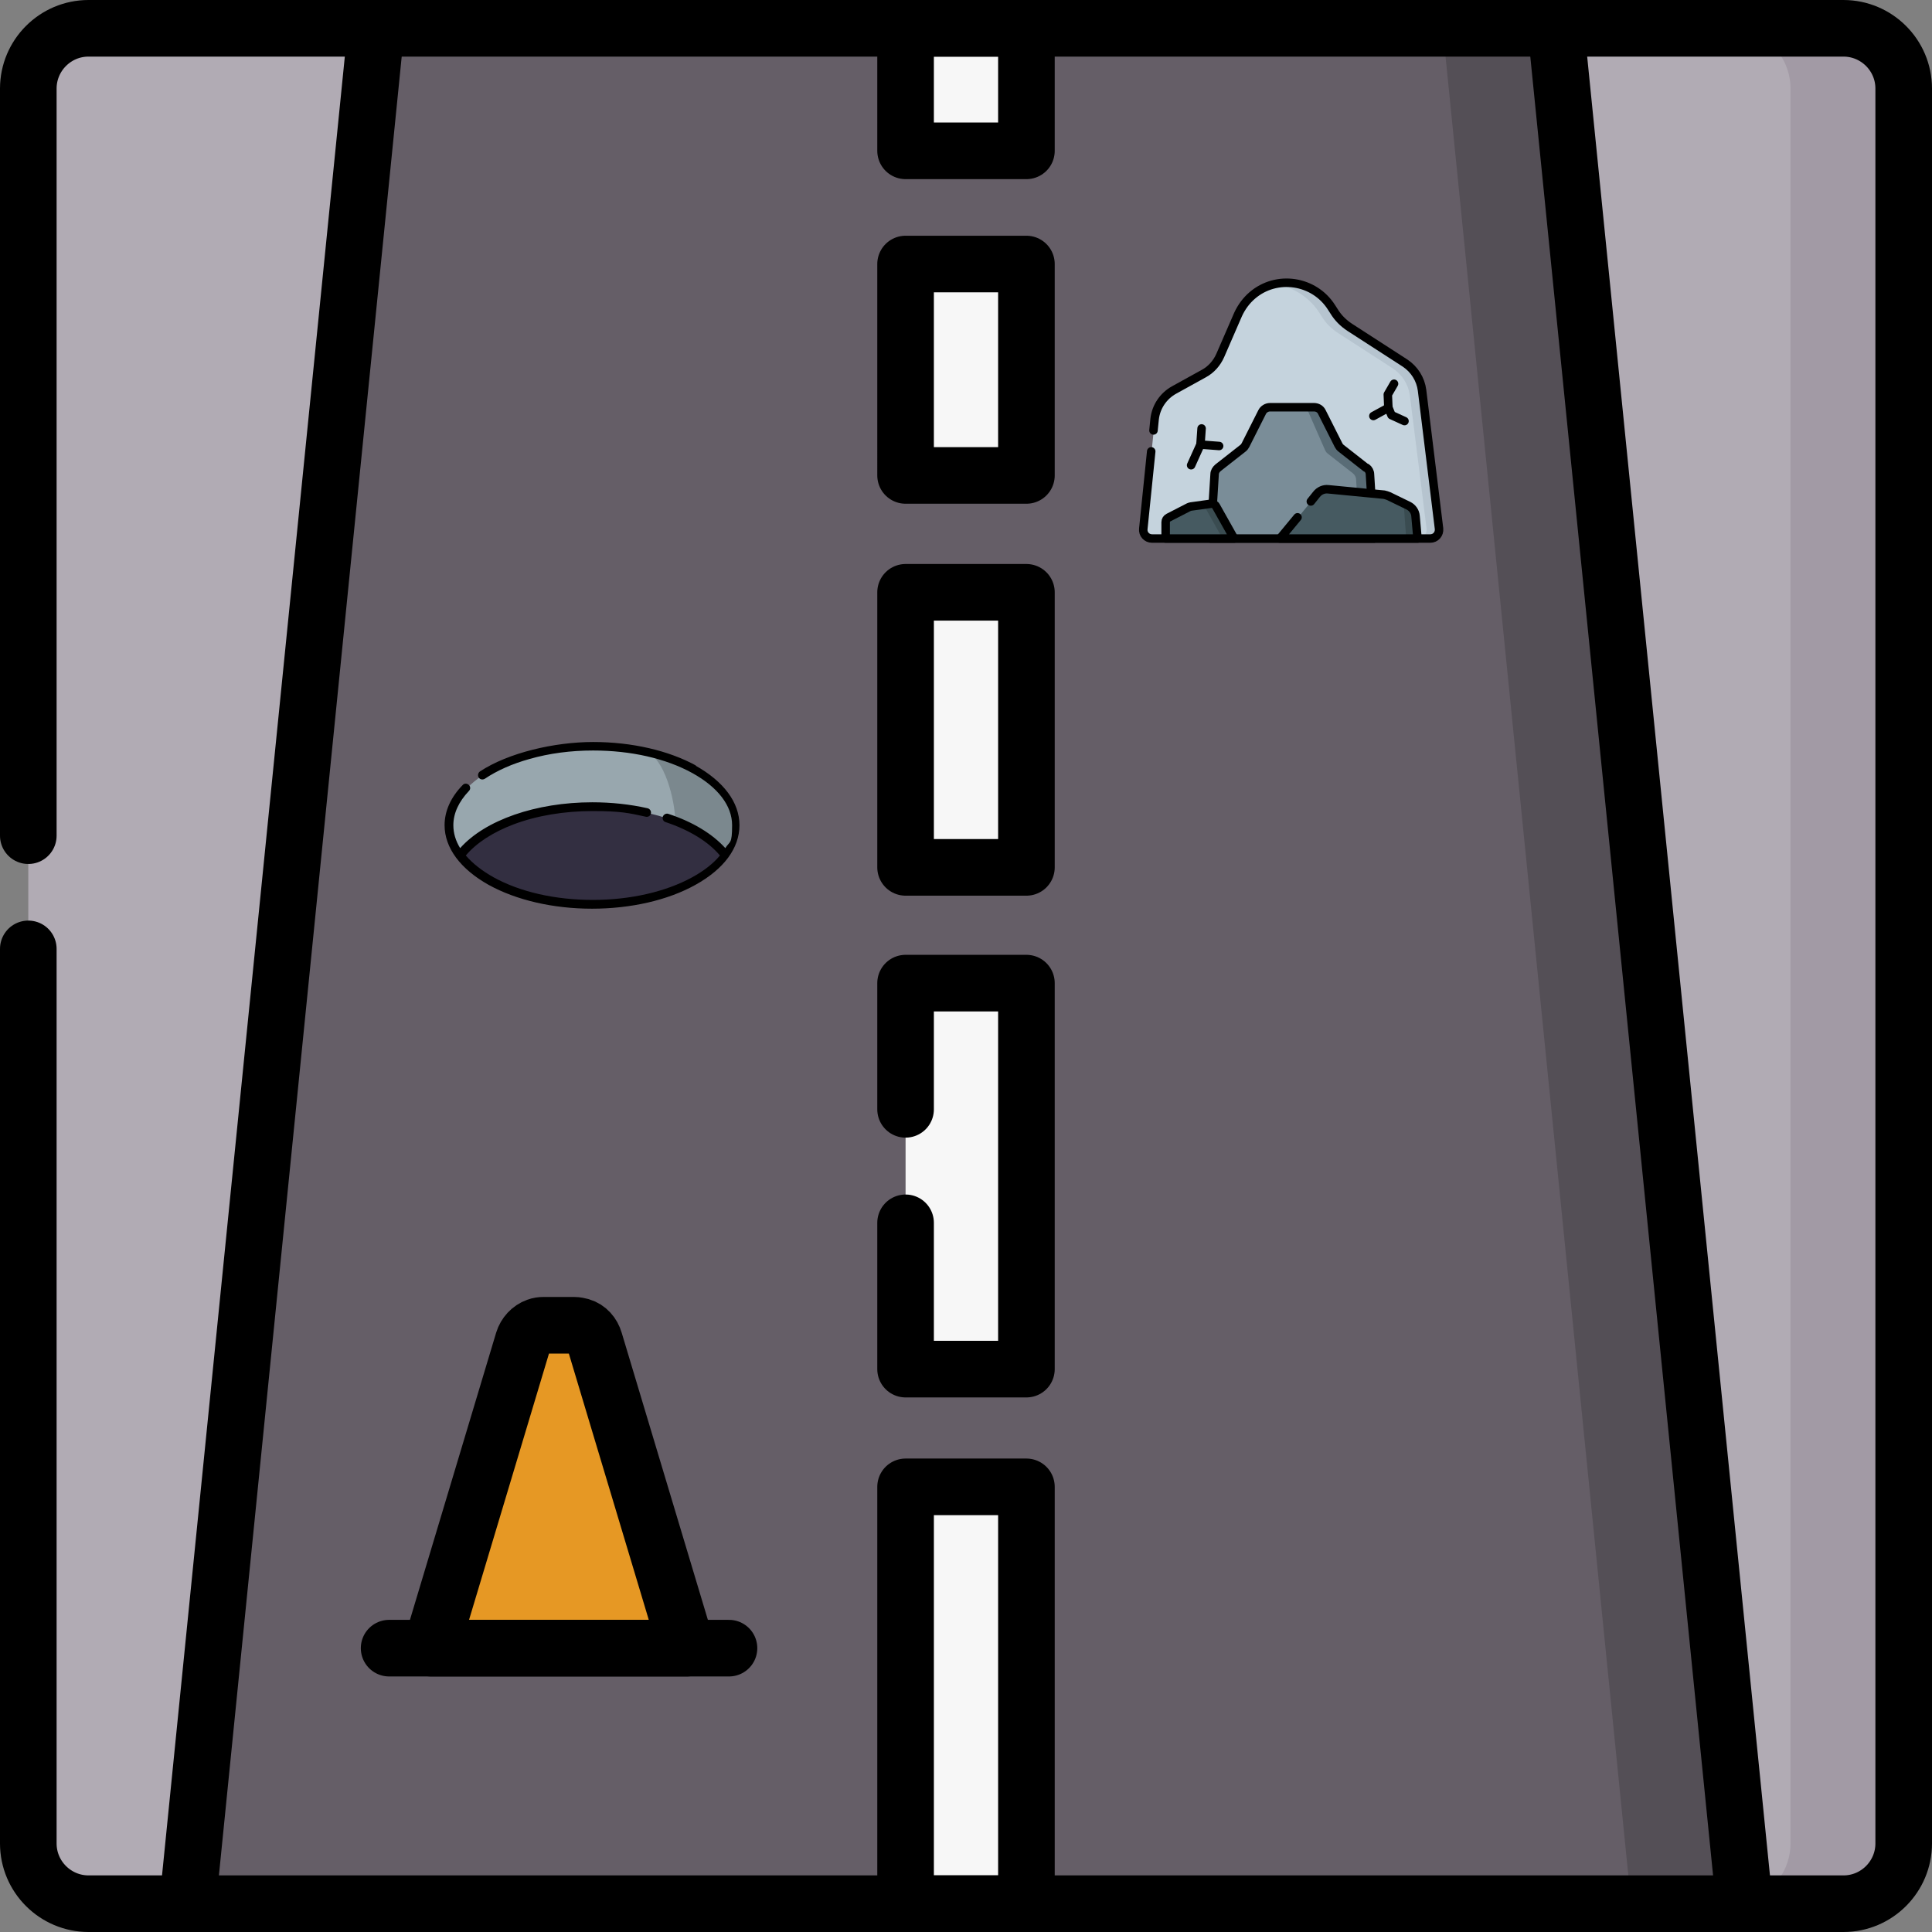 <?xml version="1.0" encoding="UTF-8"?><svg id="Calque_1" xmlns="http://www.w3.org/2000/svg" viewBox="0 0 682.7 682.7"><rect x="0" y="0" width="682.7" height="682.7" fill="#808080" stroke="none"/><g id="g2849"><path id="path2851" d="M616.4,672.7H66.3L132.9,10h417l66.6,662.7Z"/></g><rect y="0" width="682.7" height="682.7" fill="none"/><g id="g2861"><path id="path2863" d="M651.4,672.7H31.3c-11.7,0-21.3-9.5-21.3-21.3V31.3c0-11.7,9.5-21.3,21.3-21.3H651.4c11.7,0,21.3,9.5,21.3,21.3V651.4c0,11.7-9.5,21.3-21.3,21.3" fill="#b1abb4"/></g><g id="g2865"><path id="path2867" d="M651.4,10h-40c11.7,0,21.3,9.5,21.3,21.3V651.4c0,11.7-9.5,21.3-21.3,21.3h40c11.7,0,21.3-9.5,21.3-21.3V31.3c0-11.7-9.5-21.3-21.3-21.3" fill="#a29aa5"/></g><g id="g2869"><path id="path2871" d="M616.4,672.7H66.3L132.9,10h417l66.6,662.7Z" fill="#655e67"/></g><g id="g2873"><path id="path2875" d="M549.8,10h-40l66.6,662.7h40L549.8,10Z" fill="#544f56"/></g><path id="path2877" d="M362.7,53.3h-42.7V10h42.7V53.3Z" fill="#f7f7f7"/><path id="path2879" d="M362.7,306.5h-42.7v-97.2h42.7v97.2Z" fill="#f7f7f7"/><path id="path2881" d="M362.7,168h-42.7V93.3h42.7v74.7Z" fill="#f7f7f7"/><path id="path2883" d="M362.7,483.7h-42.7v-136.4h42.7v136.4Z" fill="#f7f7f7"/><path id="path2885" d="M362.7,672.7h-42.7v-147.3h42.7v147.3Z" fill="#f7f7f7"/><g id="g2887"><path id="path2889" d="M242.7,582.4l-32.6-108.6c-.7-2.4-2.4-4.4-4.8-5.1-.8-.2-1.6-.4-2.4-.4h-10.8c-.8,0-1.6,.1-2.4,.4-2.3,.8-4.1,2.8-4.8,5.1l-32.6,108.6h90.3Z" fill="#e69824"/></g><g id="g2899"><path id="path2901" d="M66.3,672.7L132.2,17" fill="none" stroke="#000" stroke-linecap="round" stroke-linejoin="round" stroke-width="20"/></g><g id="g2903"><path id="path2905" d="M550.5,17l65.2,648.8" fill="none" stroke="#000" stroke-linecap="round" stroke-linejoin="round" stroke-width="20"/></g><g id="g2907"><path id="path2909" d="M10,295.3V31.3c0-11.7,9.5-21.3,21.3-21.3H651.4c11.7,0,21.3,9.5,21.3,21.3V651.4c0,11.7-9.5,21.3-21.3,21.3H31.3c-11.7,0-21.3-9.5-21.3-21.3V335.3" fill="none" stroke="#000" stroke-linecap="round" stroke-linejoin="round" stroke-width="20"/></g><path id="path2911" d="M362.7,53.3h-42.7V10h42.7V53.3Z" fill="none" stroke="#000" stroke-linecap="round" stroke-linejoin="round" stroke-width="20"/><path id="path2913" d="M362.7,306.5h-42.7v-97.2h42.7v97.2Z" fill="none" stroke="#000" stroke-linecap="round" stroke-linejoin="round" stroke-width="20"/><path id="path2915" d="M362.7,168h-42.7V93.3h42.7v74.7Z" fill="none" stroke="#000" stroke-linecap="round" stroke-linejoin="round" stroke-width="20"/><g id="g2917"><path id="path2919" d="M320,392v-44.6h42.7v136.4h-42.7v-51.7" fill="none" stroke="#000" stroke-linecap="round" stroke-linejoin="round" stroke-width="20"/></g><path id="path2921" d="M362.7,672.7h-42.7v-147.3h42.7v147.3Z" fill="none" stroke="#000" stroke-linecap="round" stroke-linejoin="round" stroke-width="20"/><g id="g2923"><path id="path2925" d="M242.7,582.4l-32.6-108.6c-.7-2.4-2.4-4.4-4.8-5.1-.8-.2-1.6-.4-2.4-.4h-10.8c-.8,0-1.6,.1-2.4,.4-2.3,.8-4.1,2.8-4.8,5.1l-32.6,108.6h90.3Z" fill="none" stroke="#000" stroke-linecap="round" stroke-linejoin="round" stroke-width="20"/></g><g id="g2927"><path id="path2929" d="M137.5,582.4h120.1" fill="none" stroke="#000" stroke-linecap="round" stroke-linejoin="round" stroke-width="20"/></g><g><rect x="401.2" y="90.8" width="107.6" height="107.6" fill="none"/><g id="g7579"><path id="path7581" d="M442.6,104.5h0c-2.1,1.8-3.8,4.1-5,6.7l-6.3,14.5c-1.2,2.7-3.2,5-5.8,6.4l-10.5,5.8c-3.8,2.1-6.4,5.9-6.9,10.3l-4,38.7c-.2,1.8,1.2,3.4,3.1,3.4h98.3c1.9,0,3.3-1.6,3.1-3.5l-6-48.9c-.5-3.9-2.7-7.4-6-9.6l-19.5-12.6c-2.3-1.5-4.2-3.4-5.6-5.7l-.9-1.4c-6.1-9.6-19.4-11.6-28-4.2" fill="#c5d3dd"/></g><g id="g7583"><path id="path7585" d="M505.6,190.3h-4.6c1.9,0,3.3-1.6,3.1-3.5l-5.9-47c-.5-3.9-2.7-7.4-6-9.6l-19.5-12.6c-2.3-1.5-4.2-3.4-5.6-5.7l-.9-1.4c-3.7-5.8-10-9.6-16.4-10,7.7-2.1,16.3,.8,20.9,8l.9,1.4c1.4,2.3,3.4,4.2,5.6,5.7l19.5,12.6c3.3,2.2,5.5,5.6,6,9.6l6,48.9c.2,1.9-1.2,3.5-3.1,3.5" fill="#b6c4cf"/></g><g id="g7587"><path id="path7589" d="M406.8,159.5l-2.8,27.4c-.2,1.8,1.2,3.4,3.1,3.4h98.3c1.9,0,3.3-1.6,3.1-3.5l-6-48.9c-.5-3.9-2.7-7.4-6-9.6l-19.5-12.6c-2.3-1.5-4.2-3.4-5.6-5.7l-.9-1.4c-6.1-9.6-19.4-11.6-28-4.2h0c-2.1,1.8-3.8,4.1-5,6.7l-6.3,14.5c-1.2,2.7-3.2,5-5.8,6.4l-10.5,5.8c-3.8,2.1-6.4,5.9-6.9,10.3l-.4,4" fill="none" stroke="#000" stroke-linecap="round" stroke-linejoin="round" stroke-width="3"/></g><g id="g7591"><path id="path7593" d="M482.7,165.3l-8.8-6.9c-.4-.3-.7-.7-.9-1.1l-5.9-11.7c-.5-1.1-1.6-1.7-2.8-1.7h-15.5c-1.2,0-2.3,.7-2.8,1.7l-5.9,11.7c-.2,.4-.5,.8-.9,1.1l-8.8,6.9c-.7,.6-1.2,1.4-1.2,2.3l-1.4,22.7h57.7l-1.4-22.7c0-.9-.5-1.8-1.2-2.3" fill="#7a8d98"/></g><g id="g7595"><path id="path7597" d="M485.3,190.3h-4.8l-1.3-20.8c0-.9-.5-1.8-1.2-2.3l-8.8-6.9c-.4-.3-.7-.7-.9-1.1l-6-13.7c-.5-1.1-1.6-1.7-2.8-1.7h4.8c1.2,0,2.3,.7,2.8,1.7l5.9,11.7c.2,.4,.5,.8,.9,1.1l8.8,6.9c.7,.6,1.2,1.4,1.2,2.3l1.4,22.7Z" fill="#596c76"/></g><g id="g7599"><path id="path7601" d="M482.7,165.3l-8.8-6.9c-.4-.3-.7-.7-.9-1.1l-5.9-11.7c-.5-1.1-1.6-1.7-2.8-1.7h-15.5c-1.2,0-2.3,.7-2.8,1.7l-5.9,11.7c-.2,.4-.5,.8-.9,1.1l-8.8,6.9c-.7,.6-1.2,1.4-1.2,2.3l-1.4,22.7h57.7l-1.4-22.7c0-.9-.5-1.8-1.2-2.3Z" fill="none" stroke="#000" stroke-linecap="round" stroke-linejoin="round" stroke-width="3"/></g><g id="g7603"><path id="path7605" d="M497.8,178.8l-7-3.4c-.5-.2-1.1-.4-1.6-.5l-19.7-1.9c-1.6-.2-3.2,.5-4.2,1.8l-12.8,15.6h48.6l-.7-7.9c-.1-1.6-1.1-3-2.5-3.7" fill="#465a61"/></g><g id="g7607"><path id="path7609" d="M500.9,190.3h-4l-.7-9.8c0-1.2-.5-2.2-1.1-3.1l2.6,1.3c1.4,.7,2.4,2.1,2.5,3.7l.7,7.9Z" fill="#3a4c51"/></g><g id="g7611"><path id="path7613" d="M458.5,182.8l-6.2,7.5h48.6l-.7-7.9c-.1-1.6-1.1-3-2.5-3.7l-7-3.4c-.5-.2-1.1-.4-1.6-.5l-19.7-1.9c-1.6-.2-3.2,.5-4.2,1.8l-2,2.5" fill="none" stroke="#000" stroke-linecap="round" stroke-linejoin="round" stroke-width="3"/></g><g id="g7615"><path id="path7617" d="M411.9,190.3v-5.8c0-.7,.4-1.3,1-1.6l7.2-3.7c.2,0,.4-.2,.6-.2l7.2-1c.7-.1,1.5,.3,1.8,.9l6.4,11.4h-24.2Z" fill="#465a61"/></g><g id="g7619"><path id="path7621" d="M436.1,190.3h-4.1l-6.4-11.4c-.1-.2-.3-.4-.4-.5l2.7-.4c.7-.1,1.5,.3,1.8,.9l6.4,11.4Z" fill="#3a4c51"/></g><g id="g7623"><path id="path7625" d="M411.9,190.3v-5.8c0-.7,.4-1.3,1-1.6l7.2-3.7c.2,0,.4-.2,.6-.2l7.2-1c.7-.1,1.5,.3,1.8,.9l6.4,11.4h-24.2Z" fill="none" stroke="#000" stroke-linecap="round" stroke-linejoin="round" stroke-width="3"/></g><g id="g7627"><path id="path7629" d="M485.3,147l5.3-2.9-.2-4.7,2.2-3.8" fill="none" stroke="#000" stroke-linecap="round" stroke-linejoin="round" stroke-width="3"/></g><g id="g7631"><path id="path7633" d="M490.6,144l1.1,2.7,4.6,2.1" fill="none" stroke="#000" stroke-linecap="round" stroke-linejoin="round" stroke-width="3"/></g><g id="g7635"><path id="path7637" d="M420.9,164.4l3.3-7.3,.4-5.7" fill="none" stroke="#000" stroke-linecap="round" stroke-linejoin="round" stroke-width="3"/></g><g id="g7639"><path id="path7641" d="M424.2,157.1l6.6,.5" fill="none" stroke="#000" stroke-linecap="round" stroke-linejoin="round" stroke-width="3"/></g></g><g><path d="M260.2,291.7c0,7.4-5.3,14.2-13.9,19.2-9.2,5.4-22.3,8.7-36.7,8.7-28,0-50.6-12.5-50.6-27.9s22.7-27.9,50.6-27.9,12.8,.7,18.5,1.9h0c18.8,4.1,32.1,14.2,32.1,26Z" fill="#98a7ae"/><path d="M260.2,291.7c0,7.4-5.3,14.2-13.9,19.2-3.7-7.6-7.7-16.9-7.7-20.7,0-7.1-3.8-22.7-10.5-24.5,18.8,4.1,32.1,14.2,32.1,26Z" fill="#7b888e"/><path d="M256.4,302.4c-7.6,10.1-25.7,17.2-46.8,17.2s-39.2-7.1-46.8-17.2c7.6-10.1,25.7-17.2,46.8-17.2,21.1,0,39.2,7.1,46.8,17.2Z" fill="#332f41"/><path d="M246.1,270.6c-9.8-5.4-22.8-8.4-36.5-8.4s-30,3.8-40,10.4c-.7,.5-.9,1.5-.4,2.2h0c.5,.7,1.4,.8,2.1,.4,4.3-2.9,9.7-5.3,15.8-7,7-2,14.6-3,22.5-3,13.3,0,25.7,2.8,35.1,8,9,5,14,11.5,14,18.4s-.8,5.5-2.4,8.1c-4.5-5-11.5-9.3-20.1-12.1-.8-.3-1.7,.2-2,1h0c-.2,.8,.2,1.7,1,1.9,8.4,2.8,15.1,6.9,19.2,11.8-2.3,2.8-5.6,5.4-9.8,7.7-9.3,5.1-21.8,8-35.1,8s-25.7-2.8-35.1-8c-4.1-2.3-7.4-4.9-9.8-7.7,3.7-4.4,9.5-8.2,16.9-11,8.2-3.1,17.9-4.7,27.9-4.7s12.9,.7,18.8,2c.8,.2,1.6-.3,1.8-1.1h0c.2-.8-.3-1.7-1.2-1.9-6.2-1.4-12.8-2.1-19.5-2.1-19.9,0-37.9,6.3-46.7,16.2-1.6-2.6-2.4-5.3-2.4-8.1,0-4.2,1.9-8.3,5.5-12.1,.6-.6,.6-1.5,0-2.1h0c-.6-.6-1.6-.7-2.2,0-4.2,4.3-6.4,9.2-6.4,14.2,0,8,5.6,15.5,15.6,21.1,9.8,5.4,22.8,8.4,36.5,8.4s26.8-3,36.5-8.4c10.1-5.6,15.6-13,15.6-21.1s-5.6-15.5-15.6-21.1Z"/></g></svg>